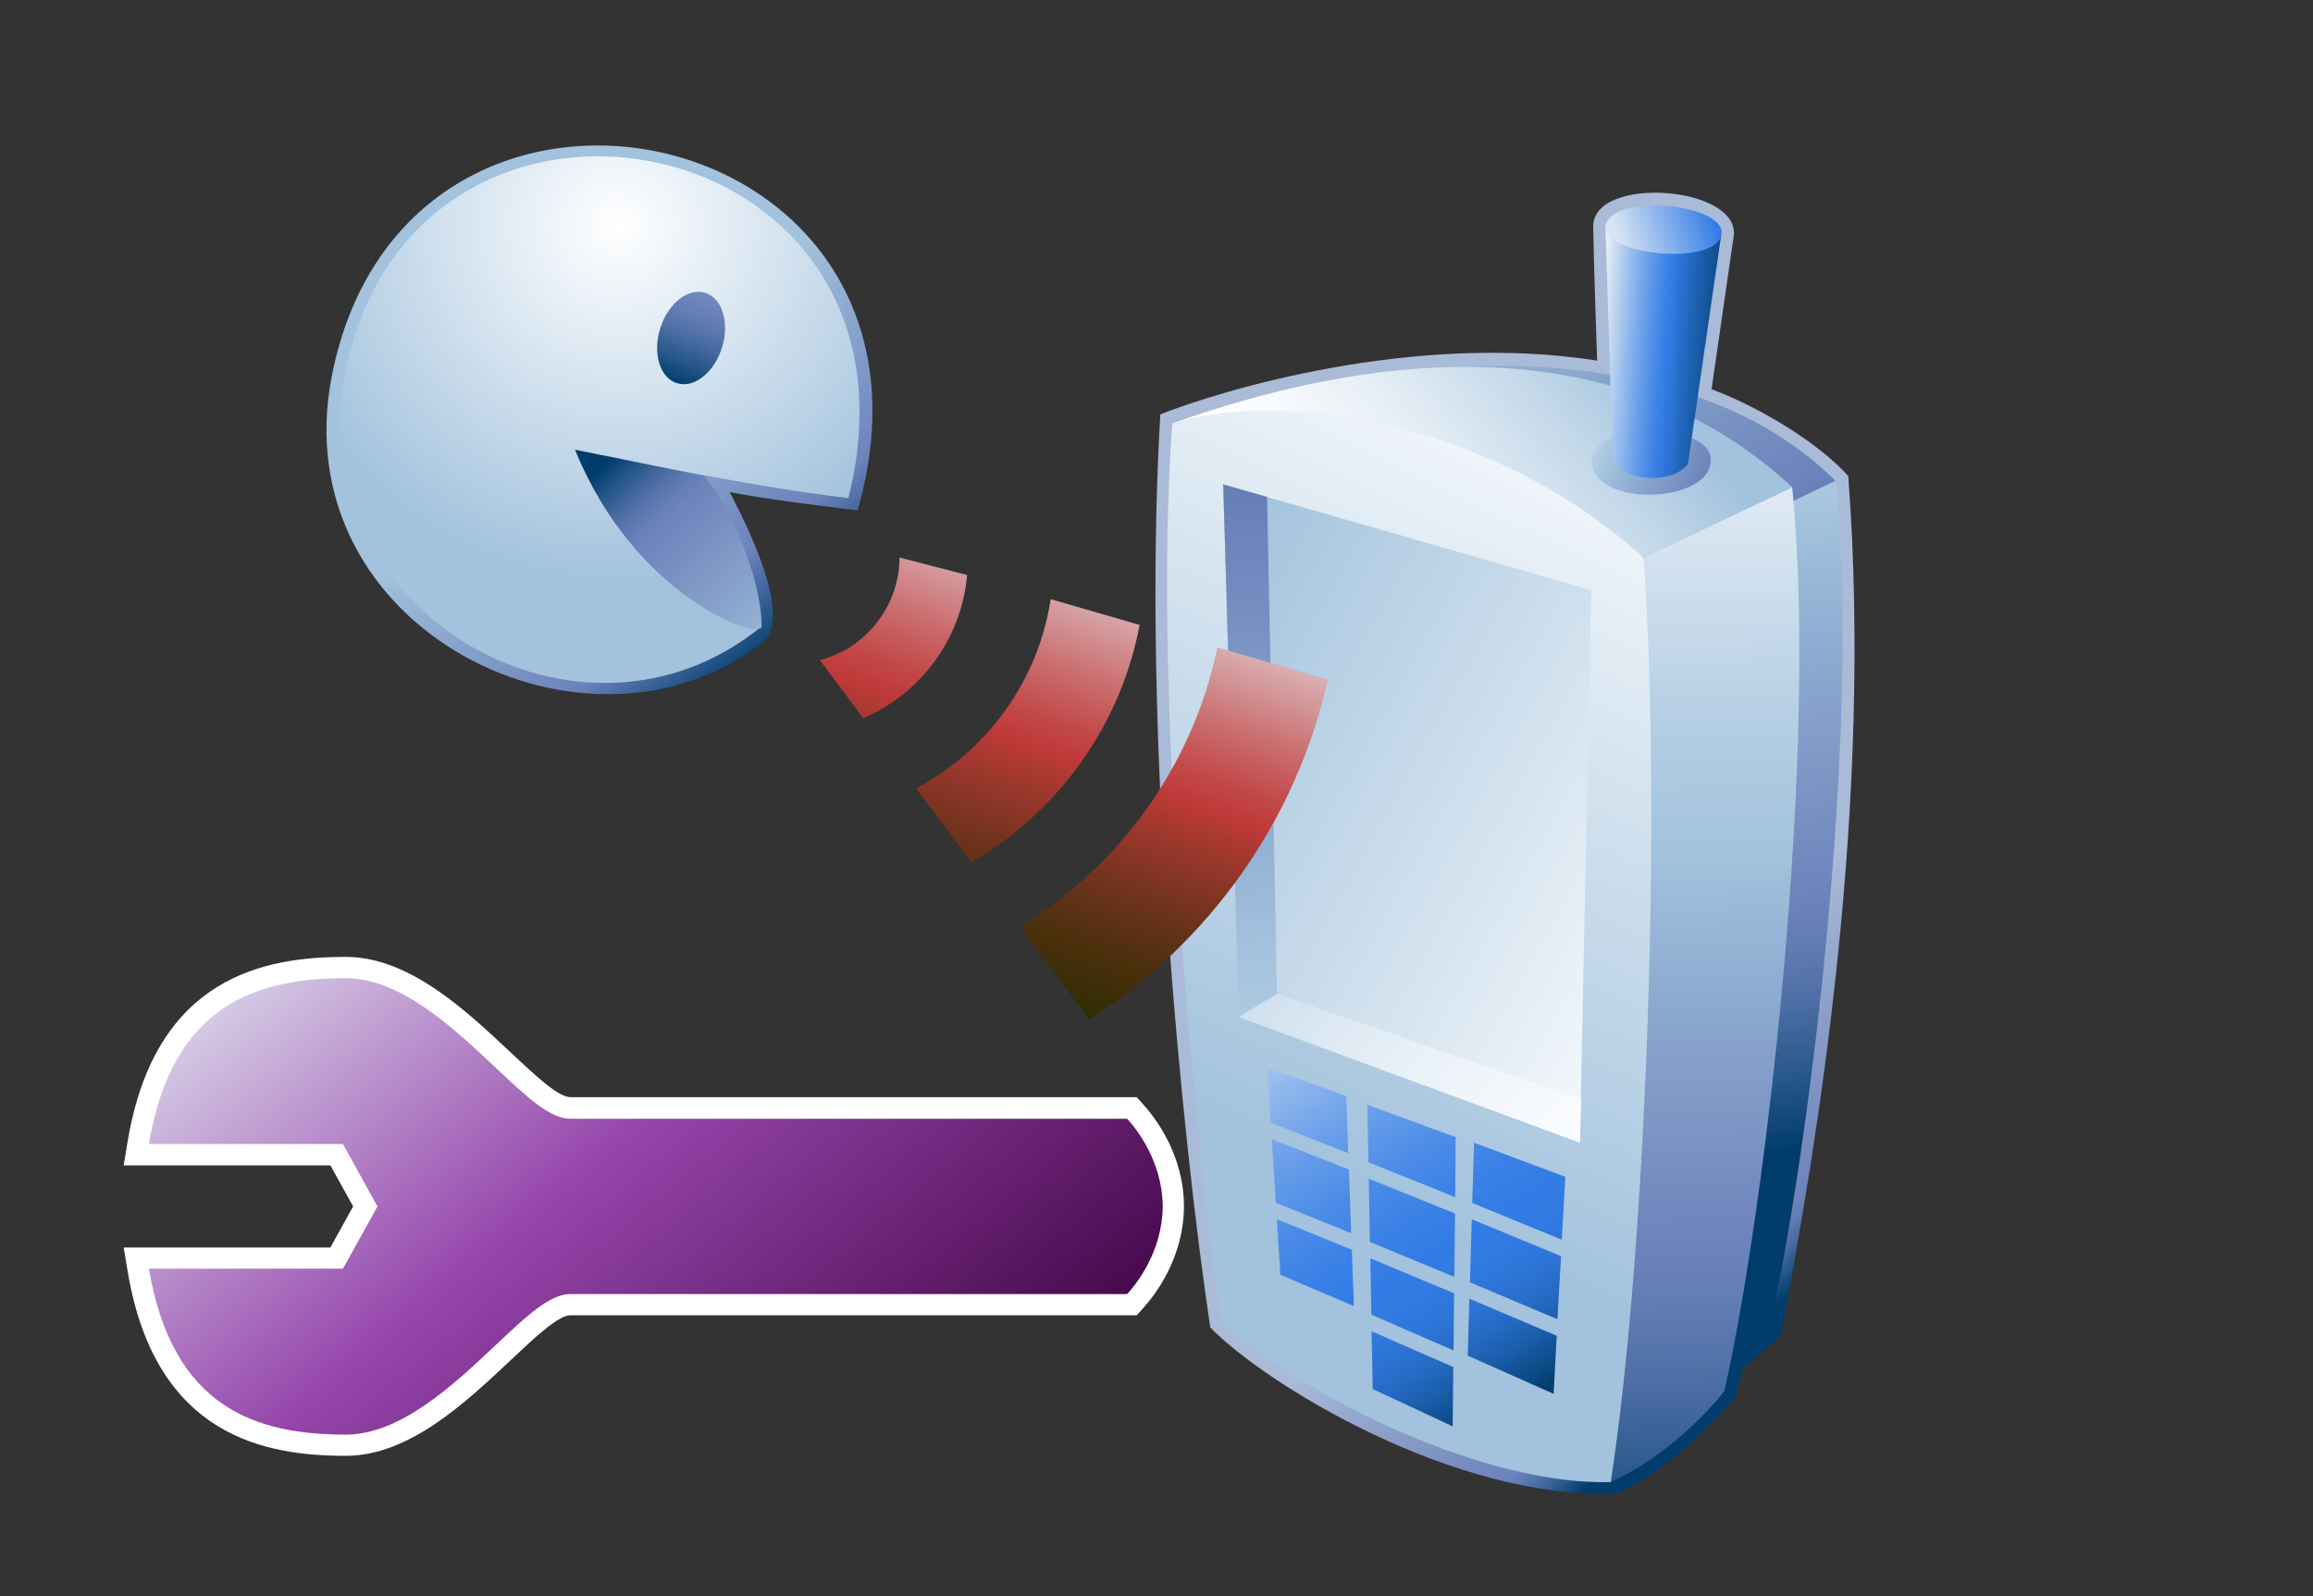 <?xml version="1.0" encoding="UTF-8"?>
<svg xmlns="http://www.w3.org/2000/svg" xmlns:xlink="http://www.w3.org/1999/xlink" contentScriptType="text/ecmascript" width="100" baseProfile="tiny" zoomAndPan="magnify" contentStyleType="text/css" viewBox="-0.017 0.041 100 69" height="69" preserveAspectRatio="xMidYMid meet" version="1.1">
    <rect x="-0.017" y="0.041" width="100" height="69" fill="#333333" stroke="none"/>
    <rect x="0" width="100" fill="none" height="69.047"/>
    <linearGradient x1="-340.268" gradientTransform="matrix(1 0 0 -1 413.146 696.125)" y1="652.92" x2="-330.941" gradientUnits="userSpaceOnUse" y2="643.194" xlink:type="simple" xlink:actuate="onLoad" id="XMLID_1251_" xlink:show="other">
        <stop stop-color="#aabbd7" offset="0"/>
        <stop stop-color="#92a5cc" offset="0.263"/>
        <stop stop-color="#6c83bb" offset="0.714"/>
        <stop stop-color="#637db5" offset="0.745"/>
        <stop stop-color="#4c6ea4" offset="0.794"/>
        <stop stop-color="#265689" offset="0.856"/>
        <stop stop-color="#003d6d" offset="0.91"/>
        <stop stop-color="#003d6d" offset="1"/>
    </linearGradient>
    <path fill="url(#XMLID_1251_)" d="M 68.863 9.854 C 68.89 11.541 69.034 15.632 69.034 15.632 C 61.038 14.378 52.732 16.939 50.148 17.954 C 49.329 31.786 51.083 49.23 52.308 57.433 C 54.7 59.888 62.861 64.892 69.844 64.613 C 72.283 63.693 75.041 60.4 75.041 60.4 C 75.041 60.4 75.229 59.506 75.291 59.24 C 75.525 59.037 76.959 57.824 76.959 57.824 C 78.588 49.279 80.967 34.934 79.892 20.627 C 78.724 19.299 76.246 17.723 73.98 16.865 L 74.924 10.344 C 75.395 8.078 68.825 7.567 68.863 9.854 z "/>
    <linearGradient x1="-347.579" gradientTransform="matrix(1 0 0 -1 413.146 696.125)" y1="686.24" x2="-333.833" gradientUnits="userSpaceOnUse" y2="666.658" xlink:type="simple" xlink:actuate="onLoad" id="XMLID_1252_" xlink:show="other">
        <stop stop-color="#a2c2dd" offset="0"/>
        <stop stop-color="#a2c2dd" offset="0.006"/>
        <stop stop-color="#8ca9cf" offset="0.259"/>
        <stop stop-color="#6c83bb" offset="0.674"/>
        <stop stop-color="#637db5" offset="0.72"/>
        <stop stop-color="#4c6ea4" offset="0.792"/>
        <stop stop-color="#265689" offset="0.882"/>
        <stop stop-color="#003d6d" offset="0.961"/>
        <stop stop-color="#003d6d" offset="1"/>
    </linearGradient>
    <path fill="url(#XMLID_1252_)" d="M 63.672 15.877 C 67.836 15.727 74.856 16.318 79.377 20.871 L 76.697 22.107 L 63.672 15.877 z "/>
    <linearGradient x1="-339.897" gradientTransform="matrix(1 0 0 -1 413.146 696.125)" y1="684.357" x2="-335.034" gradientUnits="userSpaceOnUse" y2="646.037" xlink:type="simple" xlink:actuate="onLoad" id="XMLID_1253_" xlink:show="other">
        <stop stop-color="#ffffff" offset="0"/>
        <stop stop-color="#e4edf5" offset="0.075"/>
        <stop stop-color="#b4cee4" offset="0.22"/>
        <stop stop-color="#a2c2dd" offset="0.292"/>
        <stop stop-color="#8ca9cf" offset="0.452"/>
        <stop stop-color="#6c83bb" offset="0.714"/>
        <stop stop-color="#637db5" offset="0.757"/>
        <stop stop-color="#4c6ea4" offset="0.827"/>
        <stop stop-color="#265689" offset="0.913"/>
        <stop stop-color="#003d6d" offset="0.989"/>
        <stop stop-color="#003d6d" offset="1"/>
    </linearGradient>
    <path fill="url(#XMLID_1253_)" d="M 77.146 21.871 L 74.318 59.35 L 76.472 57.526 C 78.16 50.088 80.459 31.727 79.366 20.814 L 77.146 21.871 z "/>
    <linearGradient x1="-355.658" gradientTransform="matrix(1 0 0 -1 413.146 696.125)" y1="671.108" x2="-343.079" gradientUnits="userSpaceOnUse" y2="681.223" xlink:type="simple" xlink:actuate="onLoad" id="XMLID_1254_" xlink:show="other">
        <stop stop-color="#ffffff" offset="0"/>
        <stop stop-color="#f8fafc" offset="0.174"/>
        <stop stop-color="#e4edf5" offset="0.432"/>
        <stop stop-color="#c3d8e9" offset="0.742"/>
        <stop stop-color="#a2c2dd" offset="1"/>
    </linearGradient>
    <path fill="url(#XMLID_1254_)" d="M 50.667 18.349 C 58.605 15.508 69.585 13.777 77.466 21.104 L 71.042 24.167 L 50.667 18.349 z "/>
    <linearGradient x1="-339.765" gradientTransform="matrix(1 0 0 -1 413.146 696.125)" y1="681.721" x2="-339.158" gradientUnits="userSpaceOnUse" y2="621.616" xlink:type="simple" xlink:actuate="onLoad" id="XMLID_1255_" xlink:show="other">
        <stop stop-color="#ffffff" offset="0"/>
        <stop stop-color="#e4edf5" offset="0.096"/>
        <stop stop-color="#b4cee4" offset="0.283"/>
        <stop stop-color="#a2c2dd" offset="0.376"/>
        <stop stop-color="#8ca9cf" offset="0.483"/>
        <stop stop-color="#6c83bb" offset="0.657"/>
        <stop stop-color="#637db5" offset="0.696"/>
        <stop stop-color="#4c6ea4" offset="0.757"/>
        <stop stop-color="#265689" offset="0.833"/>
        <stop stop-color="#003d6d" offset="0.899"/>
        <stop stop-color="#003d6d" offset="1"/>
    </linearGradient>
    <path fill="url(#XMLID_1255_)" d="M 71.042 24.166 L 69.622 64.119 C 72.628 62.728 74.538 60.168 74.538 60.168 C 76.312 52.316 78.618 32.617 77.466 21.105 L 71.042 24.166 z "/>
    <linearGradient x1="-345.824" gradientTransform="matrix(1 0 0 -1 413.146 696.125)" y1="677.852" x2="-337.068" gradientUnits="userSpaceOnUse" y2="674.035" xlink:type="simple" xlink:actuate="onLoad" id="XMLID_1256_" xlink:show="other">
        <stop stop-color="#ffffff" offset="0"/>
        <stop stop-color="#e4edf5" offset="0.073"/>
        <stop stop-color="#b4cee4" offset="0.216"/>
        <stop stop-color="#a2c2dd" offset="0.286"/>
        <stop stop-color="#8ca9cf" offset="0.448"/>
        <stop stop-color="#6c83bb" offset="0.714"/>
        <stop stop-color="#637db5" offset="0.757"/>
        <stop stop-color="#4c6ea4" offset="0.827"/>
        <stop stop-color="#265689" offset="0.913"/>
        <stop stop-color="#003d6d" offset="0.989"/>
        <stop stop-color="#003d6d" offset="1"/>
    </linearGradient>
    <path fill="url(#XMLID_1256_)" d="M 73.93 19.779 C 74.25 21.802 68.756 22.112 68.797 19.891 C 68.829 18.363 73.684 18.273 73.93 19.779 z "/>
    <linearGradient x1="-344.027" gradientTransform="matrix(1 0 0 -1 413.146 696.125)" y1="680.972" x2="-337.405" gradientUnits="userSpaceOnUse" y2="680.522" xlink:type="simple" xlink:actuate="onLoad" id="XMLID_1257_" xlink:show="other">
        <stop stop-color="#e6eef4" offset="0"/>
        <stop stop-color="#a2c3ee" offset="0.144"/>
        <stop stop-color="#669de9" offset="0.285"/>
        <stop stop-color="#4185e6" offset="0.389"/>
        <stop stop-color="#337ce5" offset="0.444"/>
        <stop stop-color="#2f77db" offset="0.472"/>
        <stop stop-color="#1b5eac" offset="0.623"/>
        <stop stop-color="#0c4c8a" offset="0.756"/>
        <stop stop-color="#034175" offset="0.866"/>
        <stop stop-color="#003d6d" offset="0.938"/>
        <stop stop-color="#003d6d" offset="1"/>
    </linearGradient>
    <path fill="url(#XMLID_1257_)" d="M 69.389 9.766 C 69.389 9.766 69.717 20.043 69.717 20.069 C 70.512 20.952 72.403 20.883 72.961 20.092 L 74.389 10.265 L 69.389 9.766 z "/>
    <linearGradient x1="-340.955" gradientTransform="matrix(1 0 0 -1 413.146 696.125)" y1="679.552" x2="-357.425" gradientUnits="userSpaceOnUse" y2="645.833" xlink:type="simple" xlink:actuate="onLoad" id="XMLID_1258_" xlink:show="other">
        <stop stop-color="#ffffff" offset="0"/>
        <stop stop-color="#d1e1ee" offset="0.474"/>
        <stop stop-color="#a2c2dd" offset="1"/>
    </linearGradient>
    <path fill="url(#XMLID_1258_)" d="M 50.667 18.349 C 55.085 16.907 64.425 18.105 71.042 24.166 C 71.82 35.023 71.188 53.887 69.622 64.119 C 64.277 64.252 56.747 60.664 52.769 57.209 C 51.461 48.08 49.838 29.271 50.667 18.349 z "/>
    <linearGradient x1="-337.616" gradientTransform="matrix(1 0 0 -1 413.146 696.125)" y1="653.398" x2="-363.29" gradientUnits="userSpaceOnUse" y2="667.596" xlink:type="simple" xlink:actuate="onLoad" id="XMLID_1259_" xlink:show="other">
        <stop stop-color="#ffffff" offset="0"/>
        <stop stop-color="#d1e1ee" offset="0.474"/>
        <stop stop-color="#a2c2dd" offset="1"/>
    </linearGradient>
    <polygon fill="url(#XMLID_1259_)" points="52.868,20.984 53.544,44.01 68.29,49.439 68.779,25.554 "/>
    <linearGradient x1="-358.313" gradientTransform="matrix(1 0 0 -1 413.146 696.125)" y1="634.975" x2="-359.675" gradientUnits="userSpaceOnUse" y2="688.466" xlink:type="simple" xlink:actuate="onLoad" id="XMLID_1260_" xlink:show="other">
        <stop stop-color="#ffffff" offset="0"/>
        <stop stop-color="#e4edf5" offset="0.096"/>
        <stop stop-color="#b4cee4" offset="0.283"/>
        <stop stop-color="#a2c2dd" offset="0.376"/>
        <stop stop-color="#8ca9cf" offset="0.504"/>
        <stop stop-color="#6c83bb" offset="0.714"/>
        <stop stop-color="#637db5" offset="0.757"/>
        <stop stop-color="#4c6ea4" offset="0.827"/>
        <stop stop-color="#265689" offset="0.913"/>
        <stop stop-color="#003d6d" offset="0.989"/>
        <stop stop-color="#003d6d" offset="1"/>
    </linearGradient>
    <polygon fill="url(#XMLID_1260_)" points="55.193,43.014 54.764,21.525 52.868,20.984 53.544,44.01 "/>
    <linearGradient x1="-343.736" gradientTransform="matrix(1 0 0 -1 413.146 696.125)" y1="642.349" x2="-364.487" gradientUnits="userSpaceOnUse" y2="661.933" xlink:type="simple" xlink:actuate="onLoad" id="XMLID_1261_" xlink:show="other">
        <stop stop-color="#ffffff" offset="0"/>
        <stop stop-color="#f9fbfd" offset="0.176"/>
        <stop stop-color="#e8f0f7" offset="0.413"/>
        <stop stop-color="#ccddec" offset="0.685"/>
        <stop stop-color="#a5c4de" offset="0.98"/>
        <stop stop-color="#a2c2dd" offset="1"/>
    </linearGradient>
    <polygon fill="url(#XMLID_1261_)" points="53.544,44.01 55.193,43.014 68.346,47.564 68.29,49.439 "/>
    <linearGradient x1="-343.102" gradientTransform="matrix(1 0 0 -1 413.146 696.125)" y1="685.549" x2="-339.082" gradientUnits="userSpaceOnUse" y2="686.846" xlink:type="simple" xlink:actuate="onLoad" id="XMLID_1262_" xlink:show="other">
        <stop stop-color="#d6e4f3" offset="0"/>
        <stop stop-color="#337ce5" offset="1"/>
    </linearGradient>
    <path fill="url(#XMLID_1262_)" d="M 74.389 10.265 C 73.918 11.596 68.91 11.004 69.436 9.674 C 69.965 8.355 74.836 8.922 74.389 10.265 z "/>
    <linearGradient x1="-356.367" gradientTransform="matrix(1 0 0 -1 413.146 696.125)" y1="655.726" x2="-345.04" gradientUnits="userSpaceOnUse" y2="636.884" xlink:type="simple" xlink:actuate="onLoad" id="XMLID_1263_" xlink:show="other">
        <stop stop-color="#e6eef4" offset="0"/>
        <stop stop-color="#c9dcf2" offset="0.071"/>
        <stop stop-color="#94baed" offset="0.218"/>
        <stop stop-color="#6a9fea" offset="0.354"/>
        <stop stop-color="#4c8ce7" offset="0.478"/>
        <stop stop-color="#3a80e6" offset="0.583"/>
        <stop stop-color="#337ce5" offset="0.657"/>
        <stop stop-color="#317ae1" offset="0.726"/>
        <stop stop-color="#2d74d6" offset="0.787"/>
        <stop stop-color="#256bc4" offset="0.847"/>
        <stop stop-color="#1a5daa" offset="0.904"/>
        <stop stop-color="#0c4c89" offset="0.961"/>
        <stop stop-color="#003d6d" offset="1"/>
    </linearGradient>
    <polygon fill="url(#XMLID_1263_)" points="63.534,55.479 67.318,57.076 67.473,54.348 63.613,52.754 "/>
    <linearGradient x1="-354.755" gradientTransform="matrix(1 0 0 -1 413.146 696.125)" y1="656.709" x2="-343.421" gradientUnits="userSpaceOnUse" y2="637.856" xlink:type="simple" xlink:actuate="onLoad" id="XMLID_1264_" xlink:show="other">
        <stop stop-color="#e6eef4" offset="0"/>
        <stop stop-color="#c9dcf2" offset="0.071"/>
        <stop stop-color="#94baed" offset="0.218"/>
        <stop stop-color="#6a9fea" offset="0.354"/>
        <stop stop-color="#4c8ce7" offset="0.478"/>
        <stop stop-color="#3a80e6" offset="0.583"/>
        <stop stop-color="#337ce5" offset="0.657"/>
        <stop stop-color="#317ae1" offset="0.726"/>
        <stop stop-color="#2d74d6" offset="0.787"/>
        <stop stop-color="#256bc4" offset="0.847"/>
        <stop stop-color="#1a5daa" offset="0.904"/>
        <stop stop-color="#0c4c89" offset="0.961"/>
        <stop stop-color="#003d6d" offset="1"/>
    </linearGradient>
    <polygon fill="url(#XMLID_1264_)" points="67.506,53.639 67.657,50.918 63.71,49.443 63.633,52.049 "/>
    <linearGradient x1="-357.938" gradientTransform="matrix(1 0 0 -1 413.146 696.125)" y1="654.795" x2="-346.605" gradientUnits="userSpaceOnUse" y2="635.943" xlink:type="simple" xlink:actuate="onLoad" id="XMLID_1265_" xlink:show="other">
        <stop stop-color="#e6eef4" offset="0"/>
        <stop stop-color="#c9dcf2" offset="0.071"/>
        <stop stop-color="#94baed" offset="0.218"/>
        <stop stop-color="#6a9fea" offset="0.354"/>
        <stop stop-color="#4c8ce7" offset="0.478"/>
        <stop stop-color="#3a80e6" offset="0.583"/>
        <stop stop-color="#337ce5" offset="0.657"/>
        <stop stop-color="#317ae1" offset="0.726"/>
        <stop stop-color="#2d74d6" offset="0.787"/>
        <stop stop-color="#256bc4" offset="0.847"/>
        <stop stop-color="#1a5daa" offset="0.904"/>
        <stop stop-color="#0c4c89" offset="0.961"/>
        <stop stop-color="#003d6d" offset="1"/>
    </linearGradient>
    <polygon fill="url(#XMLID_1265_)" points="63.508,56.186 63.439,58.65 67.152,60.301 67.286,57.789 "/>
    <linearGradient x1="-361.229" gradientTransform="matrix(1 0 0 -1 413.146 696.125)" y1="652.8" x2="-349.906" gradientUnits="userSpaceOnUse" y2="633.964" xlink:type="simple" xlink:actuate="onLoad" id="XMLID_1266_" xlink:show="other">
        <stop stop-color="#e6eef4" offset="0"/>
        <stop stop-color="#c9dcf2" offset="0.071"/>
        <stop stop-color="#94baed" offset="0.218"/>
        <stop stop-color="#6a9fea" offset="0.354"/>
        <stop stop-color="#4c8ce7" offset="0.478"/>
        <stop stop-color="#3a80e6" offset="0.583"/>
        <stop stop-color="#337ce5" offset="0.657"/>
        <stop stop-color="#317ae1" offset="0.726"/>
        <stop stop-color="#2d74d6" offset="0.787"/>
        <stop stop-color="#256bc4" offset="0.847"/>
        <stop stop-color="#1a5daa" offset="0.904"/>
        <stop stop-color="#0c4c89" offset="0.961"/>
        <stop stop-color="#003d6d" offset="1"/>
    </linearGradient>
    <polygon fill="url(#XMLID_1266_)" points="58.303,50.605 54.967,49.291 55.143,52.039 58.398,53.355 "/>
    <linearGradient x1="-357.375" gradientTransform="matrix(1 0 0 -1 413.146 696.125)" y1="655.134" x2="-346.036" gradientUnits="userSpaceOnUse" y2="636.273" xlink:type="simple" xlink:actuate="onLoad" id="XMLID_1267_" xlink:show="other">
        <stop stop-color="#e6eef4" offset="0"/>
        <stop stop-color="#c9dcf2" offset="0.071"/>
        <stop stop-color="#94baed" offset="0.218"/>
        <stop stop-color="#6a9fea" offset="0.354"/>
        <stop stop-color="#4c8ce7" offset="0.478"/>
        <stop stop-color="#3a80e6" offset="0.583"/>
        <stop stop-color="#337ce5" offset="0.657"/>
        <stop stop-color="#317ae1" offset="0.726"/>
        <stop stop-color="#2d74d6" offset="0.787"/>
        <stop stop-color="#256bc4" offset="0.847"/>
        <stop stop-color="#1a5daa" offset="0.904"/>
        <stop stop-color="#0c4c89" offset="0.961"/>
        <stop stop-color="#003d6d" offset="1"/>
    </linearGradient>
    <polygon fill="url(#XMLID_1267_)" points="62.896,51.797 62.92,49.203 59.098,47.803 59.146,50.291 "/>
    <linearGradient x1="-359.891" gradientTransform="matrix(1 0 0 -1 413.146 696.125)" y1="653.612" x2="-348.564" gradientUnits="userSpaceOnUse" y2="634.771" xlink:type="simple" xlink:actuate="onLoad" id="XMLID_1268_" xlink:show="other">
        <stop stop-color="#e6eef4" offset="0"/>
        <stop stop-color="#c9dcf2" offset="0.071"/>
        <stop stop-color="#94baed" offset="0.218"/>
        <stop stop-color="#6a9fea" offset="0.354"/>
        <stop stop-color="#4c8ce7" offset="0.478"/>
        <stop stop-color="#3a80e6" offset="0.583"/>
        <stop stop-color="#337ce5" offset="0.657"/>
        <stop stop-color="#317ae1" offset="0.726"/>
        <stop stop-color="#2d74d6" offset="0.787"/>
        <stop stop-color="#256bc4" offset="0.847"/>
        <stop stop-color="#1a5daa" offset="0.904"/>
        <stop stop-color="#0c4c89" offset="0.961"/>
        <stop stop-color="#003d6d" offset="1"/>
    </linearGradient>
    <polygon fill="url(#XMLID_1268_)" points="58.182,47.422 54.771,46.195 54.924,48.58 58.27,49.896 "/>
    <linearGradient x1="-360.295" gradientTransform="matrix(1 0 0 -1 413.146 696.125)" y1="653.368" x2="-348.966" gradientUnits="userSpaceOnUse" y2="634.523" xlink:type="simple" xlink:actuate="onLoad" id="XMLID_1269_" xlink:show="other">
        <stop stop-color="#e6eef4" offset="0"/>
        <stop stop-color="#c9dcf2" offset="0.071"/>
        <stop stop-color="#94baed" offset="0.218"/>
        <stop stop-color="#6a9fea" offset="0.354"/>
        <stop stop-color="#4c8ce7" offset="0.478"/>
        <stop stop-color="#3a80e6" offset="0.583"/>
        <stop stop-color="#337ce5" offset="0.657"/>
        <stop stop-color="#317ae1" offset="0.726"/>
        <stop stop-color="#2d74d6" offset="0.787"/>
        <stop stop-color="#256bc4" offset="0.847"/>
        <stop stop-color="#1a5daa" offset="0.904"/>
        <stop stop-color="#0c4c89" offset="0.961"/>
        <stop stop-color="#003d6d" offset="1"/>
    </linearGradient>
    <polygon fill="url(#XMLID_1269_)" points="59.271,56.877 62.823,58.424 62.85,55.953 59.229,54.443 "/>
    <linearGradient x1="-362.571" gradientTransform="matrix(1 0 0 -1 413.146 696.125)" y1="652.008" x2="-351.236" gradientUnits="userSpaceOnUse" y2="633.154" xlink:type="simple" xlink:actuate="onLoad" id="XMLID_1270_" xlink:show="other">
        <stop stop-color="#e6eef4" offset="0"/>
        <stop stop-color="#c9dcf2" offset="0.071"/>
        <stop stop-color="#94baed" offset="0.218"/>
        <stop stop-color="#6a9fea" offset="0.354"/>
        <stop stop-color="#4c8ce7" offset="0.478"/>
        <stop stop-color="#3a80e6" offset="0.583"/>
        <stop stop-color="#337ce5" offset="0.657"/>
        <stop stop-color="#317ae1" offset="0.726"/>
        <stop stop-color="#2d74d6" offset="0.787"/>
        <stop stop-color="#256bc4" offset="0.847"/>
        <stop stop-color="#1a5daa" offset="0.904"/>
        <stop stop-color="#0c4c89" offset="0.961"/>
        <stop stop-color="#003d6d" offset="1"/>
    </linearGradient>
    <polygon fill="url(#XMLID_1270_)" points="58.428,54.07 55.188,52.752 55.338,55.152 58.516,56.506 "/>
    <linearGradient x1="-358.847" gradientTransform="matrix(1 0 0 -1 413.146 696.125)" y1="654.237" x2="-347.518" gradientUnits="userSpaceOnUse" y2="635.393" xlink:type="simple" xlink:actuate="onLoad" id="XMLID_1271_" xlink:show="other">
        <stop stop-color="#e6eef4" offset="0"/>
        <stop stop-color="#c9dcf2" offset="0.071"/>
        <stop stop-color="#94baed" offset="0.218"/>
        <stop stop-color="#6a9fea" offset="0.354"/>
        <stop stop-color="#4c8ce7" offset="0.478"/>
        <stop stop-color="#3a80e6" offset="0.583"/>
        <stop stop-color="#337ce5" offset="0.657"/>
        <stop stop-color="#317ae1" offset="0.726"/>
        <stop stop-color="#2d74d6" offset="0.787"/>
        <stop stop-color="#256bc4" offset="0.847"/>
        <stop stop-color="#1a5daa" offset="0.904"/>
        <stop stop-color="#0c4c89" offset="0.961"/>
        <stop stop-color="#003d6d" offset="1"/>
    </linearGradient>
    <polygon fill="url(#XMLID_1271_)" points="59.159,51 59.21,53.734 62.859,55.244 62.889,52.504 "/>
    <linearGradient x1="-361.708" gradientTransform="matrix(1 0 0 -1 413.146 696.125)" y1="652.533" x2="-350.372" gradientUnits="userSpaceOnUse" y2="633.677" xlink:type="simple" xlink:actuate="onLoad" id="XMLID_1272_" xlink:show="other">
        <stop stop-color="#e6eef4" offset="0"/>
        <stop stop-color="#c9dcf2" offset="0.071"/>
        <stop stop-color="#94baed" offset="0.218"/>
        <stop stop-color="#6a9fea" offset="0.354"/>
        <stop stop-color="#4c8ce7" offset="0.478"/>
        <stop stop-color="#3a80e6" offset="0.583"/>
        <stop stop-color="#337ce5" offset="0.657"/>
        <stop stop-color="#317ae1" offset="0.726"/>
        <stop stop-color="#2d74d6" offset="0.787"/>
        <stop stop-color="#256bc4" offset="0.847"/>
        <stop stop-color="#1a5daa" offset="0.904"/>
        <stop stop-color="#0c4c89" offset="0.961"/>
        <stop stop-color="#003d6d" offset="1"/>
    </linearGradient>
    <polygon fill="url(#XMLID_1272_)" points="59.282,57.596 59.331,60.092 62.788,61.707 62.814,59.141 "/>
    <linearGradient x1="-482.216" gradientTransform="matrix(1.136 0 0 -1.136 572.343 945.654)" y1="817.95" x2="-474.012" gradientUnits="userSpaceOnUse" y2="807.675" xlink:type="simple" xlink:actuate="onLoad" id="XMLID_1273_" xlink:show="other">
        <stop stop-color="#a2c2dd" offset="0"/>
        <stop stop-color="#a2c2dd" offset="0.1"/>
        <stop stop-color="#6c83bb" offset="0.714"/>
        <stop stop-color="#003d6d" offset="0.989"/>
        <stop stop-color="#003d6d" offset="1"/>
    </linearGradient>
    <path fill="url(#XMLID_1273_)" d="M 14.334 16.269 C 12.162 27.26 25.441 33.769 33.005 27.768 C 33.335 27.438 34.188 26.4 31.529 21.313 C 33.05 21.635 37.062 22.106 37.062 22.106 C 41.922 5.117 17.572 -0.121 14.334 16.269 z "/>
    <radialGradient gradientTransform="matrix(-1.119 -0.197 0.197 -1.119 -2746.907 618.708)" gradientUnits="userSpaceOnUse" xlink:type="simple" r="13.648" xlink:actuate="onLoad" cx="-2311.213" id="XMLID_1274_" cy="951.073" xlink:show="other">
        <stop stop-color="#ffffff" offset="0"/>
        <stop stop-color="#a2c2dd" offset="1"/>
    </radialGradient>
    <path fill="url(#XMLID_1274_)" d="M 32.914 27.121 C 25.072 33.528 13.004 26.44 14.861 16.371 C 17.72 0.901 40.741 5.299 36.661 21.576 C 32.068 21.033 26.113 19.721 26.113 19.721 L 32.914 27.121 "/>
    <linearGradient x1="-475.487" gradientTransform="matrix(1.136 0 0 -1.136 572.343 945.654)" y1="824.243" x2="-478.034" gradientUnits="userSpaceOnUse" y2="817.485" xlink:type="simple" xlink:actuate="onLoad" id="XMLID_1275_" xlink:show="other">
        <stop stop-color="#a2c2dd" offset="0"/>
        <stop stop-color="#a2c2dd" offset="0.006"/>
        <stop stop-color="#8ca9cf" offset="0.201"/>
        <stop stop-color="#6c83bb" offset="0.522"/>
        <stop stop-color="#637db5" offset="0.592"/>
        <stop stop-color="#4c6ea4" offset="0.703"/>
        <stop stop-color="#265689" offset="0.841"/>
        <stop stop-color="#003d6d" offset="0.961"/>
        <stop stop-color="#003d6d" offset="1"/>
    </linearGradient>
    <path fill="url(#XMLID_1275_)" d="M 28.527 14.236 C 28.189 15.315 28.511 16.379 29.252 16.607 C 29.988 16.839 30.863 16.149 31.197 15.071 C 31.538 13.989 31.209 12.928 30.469 12.699 C 29.736 12.47 28.863 13.155 28.527 14.236 z "/>
    <linearGradient x1="-473.275" gradientTransform="matrix(1.136 0 0 -1.136 572.343 945.654)" y1="807.481" x2="-480.804" gradientUnits="userSpaceOnUse" y2="815.342" xlink:type="simple" xlink:actuate="onLoad" id="XMLID_1276_" xlink:show="other">
        <stop stop-color="#a2c2dd" offset="0"/>
        <stop stop-color="#a2c2dd" offset="0.006"/>
        <stop stop-color="#8ca9cf" offset="0.259"/>
        <stop stop-color="#6c83bb" offset="0.674"/>
        <stop stop-color="#637db5" offset="0.72"/>
        <stop stop-color="#4c6ea4" offset="0.792"/>
        <stop stop-color="#265689" offset="0.882"/>
        <stop stop-color="#003d6d" offset="0.961"/>
        <stop stop-color="#003d6d" offset="1"/>
    </linearGradient>
    <path fill="url(#XMLID_1276_)" d="M 24.842 19.482 L 30.412 20.615 C 31.351 21.625 32.882 24.778 32.914 27.121 C 32.922 27.756 27.459 25.936 24.842 19.482 z "/>
    <path fill="#ffffff" d="M 14.932 41.41 C 11.465 41.41 6.715 42.23 5.509 49.348 L 5.329 50.424 C 5.329 50.424 13.318 50.424 14.267 50.424 C 14.554 50.938 14.982 51.707 15.25 52.199 C 14.979 52.689 14.554 53.457 14.267 53.974 C 13.318 53.974 5.329 53.974 5.329 53.974 L 5.509 55.043 C 6.715 62.16 11.465 62.981 14.932 62.981 C 17.669 62.981 20.106 60.686 22.065 58.842 C 23.126 57.842 24.123 56.904 24.649 56.904 L 49.128 56.904 L 49.399 56.603 C 49.923 56.025 51.147 54.447 51.17 52.228 L 51.17 52.15 C 51.148 49.935 49.923 48.353 49.399 47.777 L 49.128 47.476 L 24.648 47.476 C 24.121 47.476 23.124 46.539 22.064 45.543 C 20.104 43.703 17.669 41.41 14.932 41.41 z "/>
    <linearGradient x1="-523.39" gradientTransform="matrix(1.19 0 0 -1.19 635.462 1060.408)" y1="861.459" x2="-499.241" gradientUnits="userSpaceOnUse" y2="832.848" xlink:type="simple" xlink:actuate="onLoad" id="XMLID_1277_" xlink:show="other">
        <stop stop-color="#e6eef4" offset="0"/>
        <stop stop-color="#9646ac" offset="0.444"/>
        <stop stop-color="#3d013f" offset="0.938"/>
        <stop stop-color="#3d013f" offset="1"/>
    </linearGradient>
    <path fill="url(#XMLID_1277_)" d="M 50.254 52.201 C 50.254 52.189 50.255 52.18 50.255 52.172 L 50.252 52.172 C 50.229 50.246 49.123 48.852 48.716 48.408 C 48.201 48.408 24.649 48.408 24.649 48.408 C 23.754 48.408 22.785 47.488 21.432 46.219 C 19.594 44.487 17.305 42.332 14.932 42.332 C 11.084 42.332 7.44 43.457 6.42 49.5 C 7.868 49.5 14.809 49.5 14.809 49.5 L 16.303 52.199 L 14.809 54.89 C 14.809 54.89 7.867 54.89 6.42 54.89 C 7.44 60.933 11.084 62.064 14.932 62.064 C 17.305 62.064 19.594 59.908 21.432 58.175 C 22.785 56.904 23.754 55.987 24.649 55.987 C 24.649 55.987 48.203 55.987 48.716 55.987 C 49.123 55.545 50.229 54.147 50.252 52.221 L 50.255 52.221 C 50.255 52.219 50.254 52.207 50.254 52.201 z "/>
    <linearGradient x1="569.553" gradientTransform="matrix(0.364 0 0 0.364 -165.661 -1282.955)" y1="3581.55" x2="549.059" gradientUnits="userSpaceOnUse" y2="3638.249" xlink:type="simple" xlink:actuate="onLoad" id="XMLID_1278_" xlink:show="other">
        <stop stop-color="#e6eef4" offset="0"/>
        <stop stop-color="#d7a6a9" offset="0.153"/>
        <stop stop-color="#ca6c6d" offset="0.29"/>
        <stop stop-color="#c34848" offset="0.391"/>
        <stop stop-color="#c03a3a" offset="0.444"/>
        <stop stop-color="#9e372d" offset="0.527"/>
        <stop stop-color="#6f331b" offset="0.66"/>
        <stop stop-color="#4d300d" offset="0.778"/>
        <stop stop-color="#382e05" offset="0.875"/>
        <stop stop-color="#302d02" offset="0.938"/>
        <stop stop-color="#302d02" offset="1"/>
    </linearGradient>
    <path fill="url(#XMLID_1278_)" d="M 38.874 24.146 C 38.874 26.25 37.38 28.103 35.422 28.577 L 37.306 31.092 C 39.772 30.034 41.548 27.685 41.794 24.901 L 38.874 24.146 z "/>
    <linearGradient x1="587.005" gradientTransform="matrix(0.364 0 0 0.364 -165.661 -1282.955)" y1="3587.85" x2="566.507" gradientUnits="userSpaceOnUse" y2="3644.558" xlink:type="simple" xlink:actuate="onLoad" id="XMLID_1279_" xlink:show="other">
        <stop stop-color="#e6eef4" offset="0"/>
        <stop stop-color="#d7a6a9" offset="0.153"/>
        <stop stop-color="#ca6c6d" offset="0.29"/>
        <stop stop-color="#c34848" offset="0.391"/>
        <stop stop-color="#c03a3a" offset="0.444"/>
        <stop stop-color="#9e372d" offset="0.527"/>
        <stop stop-color="#6f331b" offset="0.66"/>
        <stop stop-color="#4d300d" offset="0.778"/>
        <stop stop-color="#382e05" offset="0.875"/>
        <stop stop-color="#302d02" offset="0.938"/>
        <stop stop-color="#302d02" offset="1"/>
    </linearGradient>
    <path fill="url(#XMLID_1279_)" d="M 39.582 34.126 L 41.98 37.326 C 45.71 35.152 48.426 31.439 49.253 27.058 L 45.408 25.946 C 44.862 29.499 42.647 32.505 39.582 34.126 z "/>
    <linearGradient x1="606.027" gradientTransform="matrix(0.364 0 0 0.364 -165.661 -1282.955)" y1="3594.729" x2="585.535" gradientUnits="userSpaceOnUse" y2="3651.424" xlink:type="simple" xlink:actuate="onLoad" id="XMLID_1280_" xlink:show="other">
        <stop stop-color="#e6eef4" offset="0"/>
        <stop stop-color="#d7a6a9" offset="0.153"/>
        <stop stop-color="#ca6c6d" offset="0.29"/>
        <stop stop-color="#c34848" offset="0.391"/>
        <stop stop-color="#c03a3a" offset="0.444"/>
        <stop stop-color="#9e372d" offset="0.527"/>
        <stop stop-color="#6f331b" offset="0.66"/>
        <stop stop-color="#4d300d" offset="0.778"/>
        <stop stop-color="#382e05" offset="0.875"/>
        <stop stop-color="#302d02" offset="0.938"/>
        <stop stop-color="#302d02" offset="1"/>
    </linearGradient>
    <path fill="url(#XMLID_1280_)" d="M 44.075 40.115 L 47.074 44.113 C 52.226 40.81 56.015 35.564 57.392 29.411 L 52.616 28.029 C 51.557 33.141 48.387 37.473 44.075 40.115 z "/>
</svg>
